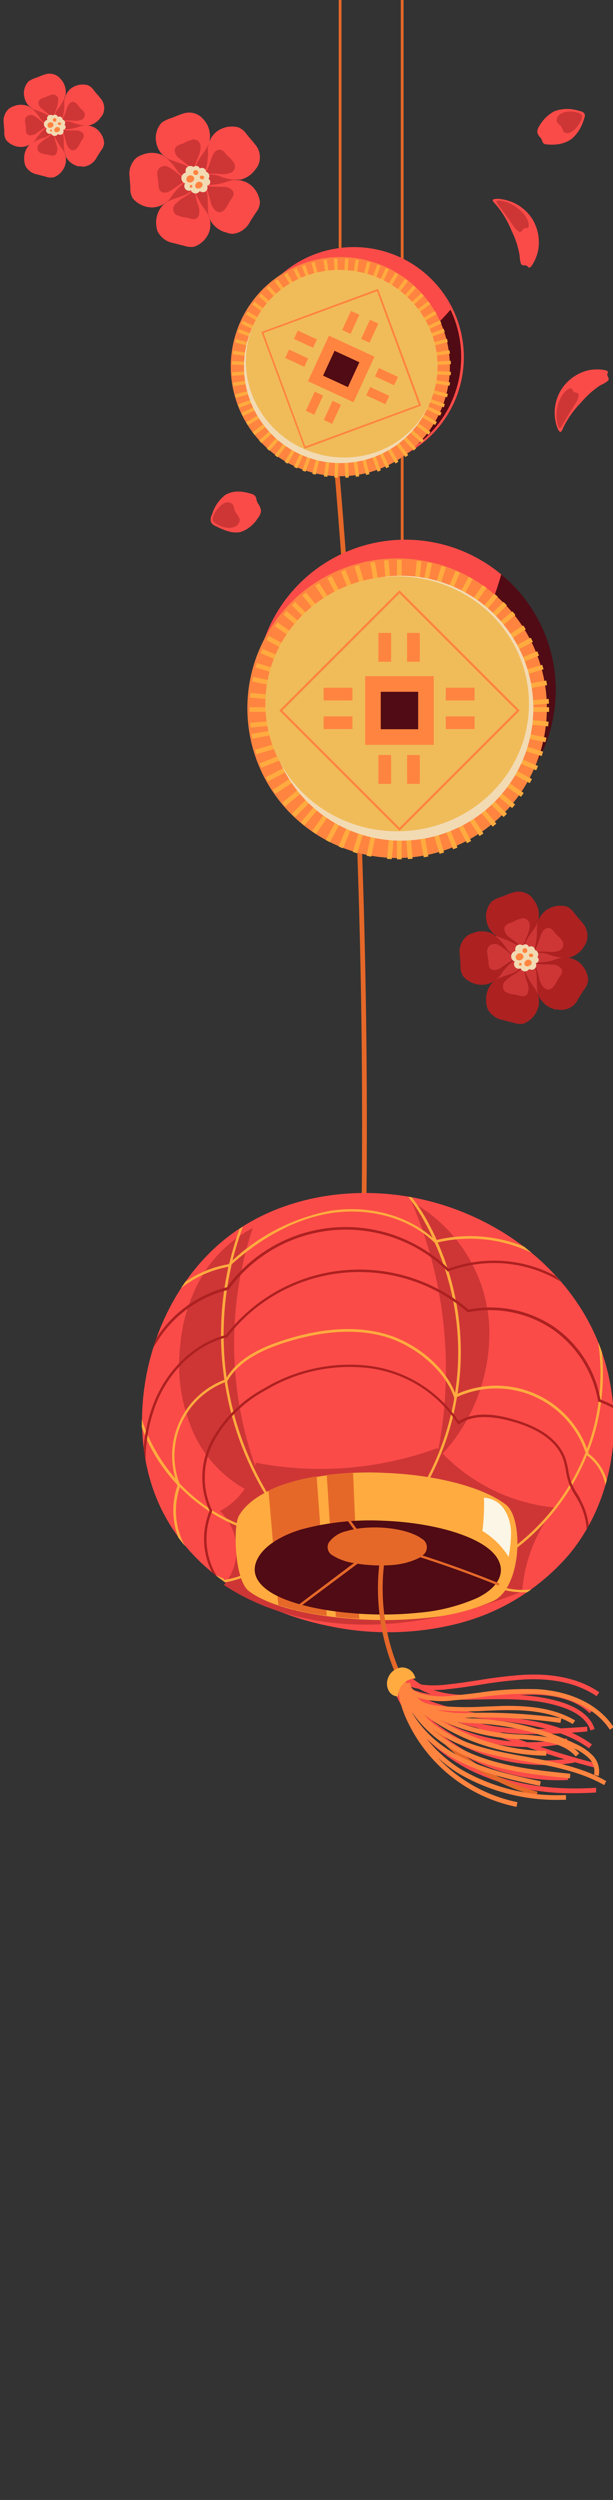 <svg id="OBJECTS" xmlns="http://www.w3.org/2000/svg" xmlns:xlink="http://www.w3.org/1999/xlink" viewBox="0 0 99.43 405.39"><rect x="0" y="0" width="99.43" height="405.39" fill="#333333" stroke="none"/><defs><style>.cls-1{fill:none;}.cls-2{fill:#fa4b48;}.cls-3{fill:#ce3636;}.cls-4{fill:#f2dab3;}.cls-5{fill:#ff8440;}.cls-6{fill:#ad2121;}.cls-7{fill:#e56829;}.cls-8{fill:#ffab3f;}.cls-9{fill:#500b14;}.cls-10{fill:#fbf6e5;}.cls-11{clip-path:url(#clip-path);}.cls-12{fill:#f0bc59;}.cls-13{clip-path:url(#clip-path-2);}</style><clipPath id="clip-path"><circle class="cls-1" cx="64.77" cy="115.06" r="24.29"/></clipPath><clipPath id="clip-path-2"><circle class="cls-1" cx="55.37" cy="59.71" r="17.77" transform="translate(-13.86 102.57) rotate(-78.92)"/></clipPath></defs><path class="cls-2" d="M41.83,84a5.31,5.31,0,0,1-2.72,2.24c-1.38.37-2.82-.28-4.11-.92a1.51,1.51,0,0,1-.77-.63,1.53,1.53,0,0,1,.14-1.21,6.33,6.33,0,0,1,2.17-3.22,4.14,4.14,0,0,1,2.56-.53,8.32,8.32,0,0,1,1.83.4.93.93,0,0,1,.65.78,2.08,2.08,0,0,0,.25.71,2.74,2.74,0,0,1,.51,1.18A2.08,2.08,0,0,1,41.83,84Z"/><path class="cls-3" d="M38.08,82.79c.21.54.76,1,.8,1.54a1.19,1.19,0,0,1-.64,1A2.27,2.27,0,0,1,37,85.6a4.09,4.09,0,0,1-2.12-.8,1,1,0,0,1-.37-.45.94.94,0,0,1,.07-.59,4.56,4.56,0,0,1,1.11-1.69,2.15,2.15,0,0,1,1-.59,1.07,1.07,0,0,1,1.06.33A4,4,0,0,1,38.08,82.79Z"/><path class="cls-2" d="M97.41,62.45a14.45,14.45,0,0,0-3.13,2.79,15.61,15.61,0,0,0-2.87,4c-.16.36-.3.77-.5.8s-.5-.54-.65-1.1a7.12,7.12,0,0,1,1-6.1,7.3,7.3,0,0,1,3.94-2.74A7,7,0,0,1,98,60c.51.07.73.3.56.52a.48.48,0,0,0,0,.46c.1.25.27.5.06.76A4.48,4.48,0,0,1,97.41,62.45Z"/><path class="cls-3" d="M93,63.48c.24.25.83.13.88.56a2.79,2.79,0,0,1-.51,1.34c-.29.5-.62,1-.91,1.46-.52.84-1,1.68-1.36,2.3-.11.16-.22.32-.34.27s-.21-.28-.29-.54a6.06,6.06,0,0,1,0-3.14,5.29,5.29,0,0,1,.89-1.87c.42-.55,1-.92,1.24-.88S92.87,63.33,93,63.48Z"/><path class="cls-2" d="M84.29,41.45a14.38,14.38,0,0,0-1.3-4,15.49,15.49,0,0,0-2.53-4.24c-.26-.28-.58-.58-.53-.77s.7-.25,1.28-.16a7.14,7.14,0,0,1,5.2,3.34,7.29,7.29,0,0,1,.92,4.71,6.82,6.82,0,0,1-1,2.63c-.27.44-.57.55-.71.3a.45.45,0,0,0-.39-.22c-.27,0-.57,0-.73-.25A5.13,5.13,0,0,1,84.29,41.45Z"/><path class="cls-3" d="M85.11,37c-.33.12-.46.72-.87.59a3,3,0,0,1-1-1c-.34-.46-.66-1-1-1.42-.56-.81-1.16-1.54-1.57-2.16-.1-.16-.2-.33-.11-.42s.35-.08.62-.05a6,6,0,0,1,2.87,1.27,5.11,5.11,0,0,1,1.36,1.56,2,2,0,0,1,.31,1.48C85.59,37.07,85.31,36.94,85.11,37Z"/><path class="cls-2" d="M87.49,20.42A6.07,6.07,0,0,1,90,18a6.21,6.21,0,0,1,4,0,1.21,1.21,0,0,1,.77.38c.19.28.06.68-.07,1a6.63,6.63,0,0,1-1.92,3.1,4.88,4.88,0,0,1-2.41.93,8,8,0,0,1-1.76,0,.68.68,0,0,1-.66-.53,1.31,1.31,0,0,0-.27-.54,1.91,1.91,0,0,1-.54-.9A1.9,1.9,0,0,1,87.49,20.42Z"/><path class="cls-3" d="M91.12,20.67c-.24-.41-.78-.65-.84-1.13a1.15,1.15,0,0,1,.56-1A2.67,2.67,0,0,1,92,18.11a3.88,3.88,0,0,1,2,.27.7.7,0,0,1,.38.31.8.8,0,0,1,0,.5,4.83,4.83,0,0,1-1,1.63,2.57,2.57,0,0,1-.92.68,1,1,0,0,1-1-.08C91.29,21.23,91.26,20.92,91.12,20.67Z"/><path class="cls-3" d="M38.18,29.19a6.21,6.21,0,1,1-4.6-6A6.27,6.27,0,0,1,38.18,29.19Z"/><path class="cls-2" d="M36.92,37.75a4.08,4.08,0,0,1-2.79-2c-.56-1.14-.34-2.45-.45-3.67a4.45,4.45,0,0,0-.41-1.61c-.06-.12-.34-.51-.06-.5.12,0,.24,0,.36,0A8.64,8.64,0,0,0,37,29.41a3.9,3.9,0,0,1,3.47.44,4.18,4.18,0,0,1,1.69,2.94,2.79,2.79,0,0,1-.58,1.59c-.35.49-.66,1-1,1.53a3.59,3.59,0,0,1-2.7,2,3.73,3.73,0,0,1-1-.12Z"/><path class="cls-3" d="M37.28,32.64c-.47.82-1.16,2.44-2.36,1.49a2.83,2.83,0,0,1-.78-1.5c-.18-.63-.33-1.27-.55-1.89,0-.09-.28-.54-.08-.57a3.33,3.33,0,0,1,.7.07c.65.06,1.29,0,1.94.07a1.82,1.82,0,0,1,1.64.69c.34.64-.21,1.14-.51,1.64C37.19,32.79,37.34,32.55,37.28,32.64Z"/><path class="cls-2" d="M25.35,36.54a4.14,4.14,0,0,1,1.06-3.27c.91-.88,2.2-1.08,3.32-1.55a4.32,4.32,0,0,0,1.33-.81c.07-.06.43-.5.52-.38s.12.59.18.82a12.87,12.87,0,0,0,1.73,3,3.68,3.68,0,0,1,.37,3.43A4,4,0,0,1,31.52,40a3.11,3.11,0,0,1-1.6-.13l-1.81-.46a3.54,3.54,0,0,1-2.52-1.83,3.32,3.32,0,0,1-.24-1.08C25.34,36.33,25.37,36.85,25.35,36.54Z"/><path class="cls-3" d="M30.33,35.3a4.93,4.93,0,0,1-1.82-.5,1.18,1.18,0,0,1-.07-1.72,7.36,7.36,0,0,1,1.67-1.25c.26-.17.51-.34.76-.53.09-.07.55-.53.63-.35a11.17,11.17,0,0,1,.35,1.41c.08.29.17.57.26.85a2.43,2.43,0,0,1,.08,1.87c-.44.75-1.21.39-1.86.22Z"/><path class="cls-2" d="M22.93,25.16a4.17,4.17,0,0,1,3.44,0,9.08,9.08,0,0,1,2.42,2.59,4.59,4.59,0,0,0,1.26,1.1c.1,0,.53.2.54.33s-.54.37-.63.42A9.36,9.36,0,0,0,27.72,32a3.83,3.83,0,0,1-3,1.64,4.17,4.17,0,0,1-3.15-1.43,2.77,2.77,0,0,1-.43-1.58c0-.65-.09-1.3-.12-1.95a3.43,3.43,0,0,1,1.16-3.13,3.37,3.37,0,0,1,.75-.4Z"/><path class="cls-3" d="M25.65,29.51c0-.66-.34-1.36,0-2a1.24,1.24,0,0,1,1.79-.36c.92.48,1.64,1.3,2.53,1.85.14.09.36.21.13.34s-.61.35-.9.54-.67.46-1,.69c-.53.37-1.17.83-1.84.61s-.65-1-.68-1.67C25.64,29.34,25.65,29.62,25.65,29.51Z"/><path class="cls-2" d="M33,19.34a4.11,4.11,0,0,1,1,3.44C33.76,24,32.81,24.91,32.2,26a4.79,4.79,0,0,0-.54,1.42c0,.07,0,.57-.2.46s-.39-.38-.6-.55c-1-.79-2.26-1-3.38-1.49a3.61,3.61,0,0,1-2.11-2.6,3.67,3.67,0,0,1,.86-3.36,5.52,5.52,0,0,1,1.59-.75c.59-.22,1.16-.48,1.76-.67a3,3,0,0,1,3.13.59l.29.31C33.27,19.67,32.6,18.88,33,19.34Z"/><path class="cls-3" d="M29.7,23.27a6.2,6.2,0,0,1,1.63-.66,1.14,1.14,0,0,1,1.2,1.08c.1,1-.61,2.13-.91,3.12,0,.12-.1.66-.25.69s-.47-.39-.59-.49c-.52-.45-1.09-.83-1.62-1.26a1.65,1.65,0,0,1-.81-1.54c.14-.62.83-.77,1.35-.94Z"/><path class="cls-2" d="M41.65,27.13a4.15,4.15,0,0,1-2.65,2,8,8,0,0,1-3.57-.64,4.44,4.44,0,0,0-1.58-.17c-.21,0-.42.07-.63.08s0-.36,0-.49a9.29,9.29,0,0,0,.5-3.56,3.8,3.8,0,0,1,1.49-3.06,4.13,4.13,0,0,1,3.45-.64A3,3,0,0,1,40,21.76c.41.54.89,1,1.29,1.56a3.21,3.21,0,0,1,.66,3.32,3.29,3.29,0,0,1-.26.49C41.19,27.85,41.81,26.86,41.65,27.13Z"/><path class="cls-3" d="M36.9,25.2c.35.47.89.79,1.12,1.35A1.1,1.1,0,0,1,37.48,28a3.56,3.56,0,0,1-1.86.2,16.14,16.14,0,0,0-1.84,0c-.1,0-.42.07-.39-.11a4.22,4.22,0,0,1,.35-.82c.23-.58.4-1.17.62-1.76s.52-1.13,1.13-1.23,1,.52,1.41,1C37,25.34,36.76,25,36.9,25.2Z"/><path class="cls-4" d="M33.82,29a.75.75,0,0,0,0-.86.76.76,0,0,0-.42-.3.53.53,0,0,0-.16-.41.67.67,0,0,0-.67-.18.51.51,0,0,0-.17.07.65.65,0,0,0-.31-.36.63.63,0,0,0-.7.12.83.83,0,0,0-1,0,.8.8,0,0,0-.24.91.91.91,0,0,0-.13,1.75.77.77,0,0,0,.95,1.13.8.8,0,0,0,1.43.11A.78.78,0,0,0,33.4,31a.76.76,0,0,0,.18-.9.58.58,0,0,0,.5-.44A.59.59,0,0,0,33.82,29Z"/><path class="cls-5" d="M31.38,28.15a.43.43,0,0,0,.35.23.4.4,0,0,0,.06-.8.41.41,0,0,0-.37.16A.43.43,0,0,0,31.38,28.15Z"/><path class="cls-5" d="M30.39,28.65a.66.66,0,0,0-.16.44.49.49,0,0,0,.2.4.69.69,0,0,0,.73,0,.73.73,0,0,0,.32-.35.56.56,0,0,0-.34-.67A.69.69,0,0,0,30.39,28.65Z"/><path class="cls-5" d="M32.87,28.5a.42.42,0,0,0-.41.08.3.3,0,0,0,.09.42A.4.4,0,0,0,33,29a.26.26,0,0,0,.11-.32A.32.32,0,0,0,32.87,28.5Z"/><path class="cls-5" d="M31.73,29.86a.53.53,0,0,0,0,.53.47.47,0,0,0,.37.19.88.88,0,0,0,.41-.12.61.61,0,0,0,.32-.33.48.48,0,0,0-.14-.52.56.56,0,0,0-.54-.11A.7.7,0,0,0,31.73,29.86Z"/><path class="cls-5" d="M30.94,30a.22.22,0,0,0-.16.23.21.21,0,0,0,.19.2.23.23,0,0,0,.25-.24A.23.23,0,0,0,30.94,30Z"/><path class="cls-3" d="M13.82,20.38a4.83,4.83,0,0,1-6,4.62,4.78,4.78,0,0,1,2.49-9.24A4.82,4.82,0,0,1,13.82,20.38Z"/><path class="cls-2" d="M12.85,27a3.13,3.13,0,0,1-2.15-1.55,7.87,7.87,0,0,1-.35-2.82A3.29,3.29,0,0,0,10,21.36c0-.09-.27-.39,0-.39a1.26,1.26,0,0,1,.27,0,6.71,6.71,0,0,0,2.65-.46,3,3,0,0,1,2.67.34,3.24,3.24,0,0,1,1.3,2.26,2.09,2.09,0,0,1-.44,1.22c-.27.39-.51.79-.76,1.19a2.8,2.8,0,0,1-2.08,1.51,3.3,3.3,0,0,1-.76-.1C12.54,26.9,13.08,27,12.85,27Z"/><path class="cls-3" d="M13.13,23c-.37.63-.9,1.87-1.82,1.15a2.13,2.13,0,0,1-.6-1.16c-.14-.49-.25-1-.43-1.45,0-.08-.21-.42-.06-.44a2.47,2.47,0,0,1,.54.05c.5,0,1,0,1.5,0a1.4,1.4,0,0,1,1.26.54c.26.49-.16.87-.39,1.26C13.06,23.15,13.17,23,13.13,23Z"/><path class="cls-2" d="M3.94,26a3.17,3.17,0,0,1,.82-2.52,7.36,7.36,0,0,1,2.55-1.19,3.72,3.72,0,0,0,1-.62c.05-.05.33-.39.4-.3a2.62,2.62,0,0,1,.14.63,9.63,9.63,0,0,0,1.33,2.3A2.82,2.82,0,0,1,10.49,27a3.06,3.06,0,0,1-1.8,1.76,2.45,2.45,0,0,1-1.23-.1c-.46-.13-.93-.24-1.39-.36a2.72,2.72,0,0,1-1.95-1.41A2.57,2.57,0,0,1,3.94,26C3.93,25.88,4,26.28,3.94,26Z"/><path class="cls-3" d="M7.77,25.09a3.9,3.9,0,0,1-1.39-.39.9.9,0,0,1-.06-1.32,5.89,5.89,0,0,1,1.29-1l.58-.4c.07-.06.42-.41.49-.27a9.13,9.13,0,0,1,.26,1.09l.21.65a1.78,1.78,0,0,1,0,1.43c-.33.58-.92.3-1.43.18Z"/><path class="cls-2" d="M2.08,17.28a3.18,3.18,0,0,1,2.65,0,6.93,6.93,0,0,1,1.86,2,3.44,3.44,0,0,0,1,.85c.08,0,.4.15.41.25s-.41.29-.48.33a7.06,7.06,0,0,0-1.72,1.85,3,3,0,0,1-2.32,1.27A3.2,3.2,0,0,1,1,22.71,2.14,2.14,0,0,1,.7,21.5c0-.5-.07-1-.09-1.5a2.6,2.6,0,0,1,.89-2.41,2.49,2.49,0,0,1,.58-.31Z"/><path class="cls-3" d="M4.17,20.63c0-.51-.26-1.05,0-1.54a1,1,0,0,1,1.38-.28c.71.37,1.26,1,1.94,1.42.11.07.28.16.11.27s-.47.26-.7.41-.51.36-.77.54a1.72,1.72,0,0,1-1.42.47c-.59-.19-.49-.8-.52-1.29C4.16,20.49,4.17,20.71,4.17,20.63Z"/><path class="cls-2" d="M9.83,12.8a3.14,3.14,0,0,1,.8,2.64,9.34,9.34,0,0,1-1.41,2.47A3.29,3.29,0,0,0,8.8,19c0,.05,0,.44-.15.35a4.69,4.69,0,0,1-.47-.42,12.1,12.1,0,0,0-2.6-1.15,2.75,2.75,0,0,1-1.62-2,2.8,2.8,0,0,1,.66-2.58,4.28,4.28,0,0,1,1.22-.58c.46-.17.9-.37,1.36-.52a2.33,2.33,0,0,1,2.41.46l.22.24C10,13.05,9.52,12.44,9.83,12.8Z"/><path class="cls-3" d="M7.29,15.82a4.74,4.74,0,0,1,1.26-.5.87.87,0,0,1,.92.82,6.74,6.74,0,0,1-.7,2.41c0,.09-.08.51-.19.53s-.37-.3-.46-.38c-.4-.34-.84-.64-1.25-1a1.26,1.26,0,0,1-.62-1.18c.11-.48.64-.6,1-.73Z"/><path class="cls-2" d="M16.49,18.79a3.22,3.22,0,0,1-2,1.55,6.25,6.25,0,0,1-2.75-.5,3.55,3.55,0,0,0-1.21-.13c-.17,0-.33.05-.49.06s0-.27,0-.37a7.26,7.26,0,0,0,.39-2.74,2.94,2.94,0,0,1,1.14-2.36,3.2,3.2,0,0,1,2.66-.49,2.31,2.31,0,0,1,1,.85c.32.41.68.78,1,1.2a2.45,2.45,0,0,1,.51,2.56,2.64,2.64,0,0,1-.2.37C16.14,19.35,16.62,18.59,16.49,18.79Z"/><path class="cls-3" d="M12.83,17.31c.27.36.69.61.87,1a.85.85,0,0,1-.42,1.09,2.71,2.71,0,0,1-1.44.15c-.47,0-.94,0-1.41,0-.08,0-.32.06-.3-.08a3.52,3.52,0,0,1,.27-.63c.18-.45.31-.91.48-1.36s.4-.87.87-.95.79.41,1.08.76Z"/><path class="cls-4" d="M10.46,20.27a.57.57,0,0,0,0-.66.55.55,0,0,0-.33-.23.41.41,0,0,0-.12-.32.53.53,0,0,0-.52-.14l-.13,0a.47.47,0,0,0-.24-.28.49.49,0,0,0-.54.1.62.62,0,0,0-.72,0,.61.61,0,0,0-.19.7.71.71,0,0,0-.11,1.35.6.6,0,0,0,.74.87.62.62,0,0,0,.52.38.62.62,0,0,0,.58-.3.59.59,0,0,0,.71,0,.61.61,0,0,0,.14-.7.43.43,0,0,0,.18-.8Z"/><path class="cls-5" d="M8.59,19.58a.29.29,0,0,0,.26.17.31.31,0,0,0,.32-.28.32.32,0,0,0-.27-.33.31.31,0,0,0-.28.13A.29.29,0,0,0,8.59,19.58Z"/><path class="cls-5" d="M7.82,20a.45.45,0,0,0-.12.33.4.4,0,0,0,.15.31.54.54,0,0,0,.57,0,.53.53,0,0,0,.24-.27.44.44,0,0,0-.26-.52A.53.53,0,0,0,7.82,20Z"/><path class="cls-5" d="M9.73,19.85a.33.33,0,0,0-.31.06.23.23,0,0,0,.06.32.3.3,0,0,0,.34,0A.21.21,0,0,0,9.91,20,.24.24,0,0,0,9.73,19.85Z"/><path class="cls-5" d="M8.86,20.9a.4.4,0,0,0,0,.41.34.34,0,0,0,.28.14.59.59,0,0,0,.32-.09.49.49,0,0,0,.25-.26.38.38,0,0,0-.11-.4.43.43,0,0,0-.42-.08A.52.52,0,0,0,8.86,20.9Z"/><path class="cls-5" d="M8.24,21a.19.19,0,0,0-.12.18.18.18,0,0,0,.15.16.18.18,0,0,0,.19-.18A.19.19,0,0,0,8.24,21Z"/><path class="cls-3" d="M91.44,155.33a6.08,6.08,0,1,1-4.5-5.88A6.14,6.14,0,0,1,91.44,155.33Z"/><path class="cls-6" d="M90.21,163.72a4,4,0,0,1-2.73-2c-.55-1.12-.34-2.4-.45-3.6a4.09,4.09,0,0,0-.4-1.57c-.06-.12-.33-.5,0-.49a2.21,2.21,0,0,1,.35,0,8.68,8.68,0,0,0,3.37-.58,3.86,3.86,0,0,1,3.4.43,4.1,4.1,0,0,1,1.65,2.88,2.71,2.71,0,0,1-.56,1.55c-.35.49-.65,1-1,1.51a3,3,0,0,1-3.61,1.8Z"/><path class="cls-3" d="M90.56,158.71c-.46.8-1.14,2.39-2.31,1.47a2.86,2.86,0,0,1-.77-1.48c-.17-.62-.31-1.24-.54-1.84,0-.1-.27-.53-.07-.56a3.91,3.91,0,0,1,.68.06c.64.06,1.27,0,1.91.07a1.76,1.76,0,0,1,1.6.68c.34.62-.2,1.11-.5,1.6C90.47,158.86,90.62,158.62,90.56,158.71Z"/><path class="cls-6" d="M78.88,162.53a4,4,0,0,1,1-3.2c.89-.87,2.16-1.06,3.26-1.52a4.58,4.58,0,0,0,1.3-.79c.06-.06.42-.5.51-.38s.11.58.18.81a12.4,12.4,0,0,0,1.69,2.92,3.62,3.62,0,0,1,.36,3.36A4,4,0,0,1,84.92,166a3.22,3.22,0,0,1-1.57-.13l-1.77-.46a3.45,3.45,0,0,1-2.47-1.78,3,3,0,0,1-.23-1.07C78.86,162.33,78.9,162.84,78.88,162.53Z"/><path class="cls-3" d="M83.75,161.32a4.77,4.77,0,0,1-1.78-.49,1.15,1.15,0,0,1-.07-1.68,6.84,6.84,0,0,1,1.64-1.23c.25-.17.5-.34.74-.52s.54-.52.62-.34a10.69,10.69,0,0,1,.34,1.38c.08.28.17.56.26.84a2.31,2.31,0,0,1,.07,1.82c-.42.74-1.18.38-1.82.22Z"/><path class="cls-6" d="M76.5,151.39a4,4,0,0,1,3.37,0,8.68,8.68,0,0,1,2.37,2.53A4.58,4.58,0,0,0,83.48,155c.1.05.51.19.52.32s-.52.37-.61.41a9.29,9.29,0,0,0-2.19,2.36,3.78,3.78,0,0,1-3,1.61,4.06,4.06,0,0,1-3.08-1.4,2.72,2.72,0,0,1-.42-1.55c0-.63-.09-1.27-.12-1.91a3.36,3.36,0,0,1,1.14-3.06,3,3,0,0,1,.73-.39Z"/><path class="cls-3" d="M79.17,155.65c0-.65-.34-1.34,0-2a1.24,1.24,0,0,1,1.77-.36c.9.48,1.6,1.27,2.47,1.82.14.08.35.2.13.33s-.6.34-.88.53-.66.45-1,.68c-.51.35-1.14.81-1.8.6s-.63-1-.66-1.64C79.16,155.48,79.17,155.75,79.17,155.65Z"/><path class="cls-6" d="M86.36,145.68a4,4,0,0,1,1,3.37c-.27,1.2-1.2,2.09-1.79,3.14a4.35,4.35,0,0,0-.53,1.39c0,.06,0,.56-.2.45a7.55,7.55,0,0,1-.59-.54A14.87,14.87,0,0,0,81,152a3.5,3.5,0,0,1-2.06-2.54,3.6,3.6,0,0,1,.84-3.3,5.13,5.13,0,0,1,1.55-.73c.58-.21,1.14-.48,1.73-.66a3,3,0,0,1,3.06.58l.28.3C86.63,146,86,145.24,86.36,145.68Z"/><path class="cls-3" d="M83.14,149.54a5.85,5.85,0,0,1,1.6-.65,1.11,1.11,0,0,1,1.17,1.05c.1,1-.6,2.09-.89,3.06,0,.11-.1.65-.25.68s-.46-.38-.57-.48c-.51-.44-1.07-.81-1.59-1.24a1.59,1.59,0,0,1-.8-1.5c.14-.61.82-.76,1.33-.92Z"/><path class="cls-6" d="M94.84,153.31a4.1,4.1,0,0,1-2.6,2,8,8,0,0,1-3.49-.63,4.28,4.28,0,0,0-1.55-.17c-.2,0-.41.07-.61.08s0-.35,0-.48a9.1,9.1,0,0,0,.49-3.48,3.77,3.77,0,0,1,1.46-3,4,4,0,0,1,3.38-.63,2.93,2.93,0,0,1,1.25,1.09c.4.52.87,1,1.26,1.52a3.14,3.14,0,0,1,.65,3.26,4.31,4.31,0,0,1-.26.47Z"/><path class="cls-3" d="M90.18,151.43c.35.46.88.77,1.11,1.32a1.1,1.1,0,0,1-.53,1.39,3.54,3.54,0,0,1-1.83.19c-.6,0-1.2-.06-1.8,0-.1,0-.41.08-.38-.1a4.69,4.69,0,0,1,.34-.8c.23-.57.4-1.16.61-1.73s.51-1.11,1.11-1.21,1,.52,1.37,1Z"/><path class="cls-4" d="M87.17,155.19a.72.72,0,0,0,0-.84.7.7,0,0,0-.41-.3.57.57,0,0,0-.16-.4.67.67,0,0,0-.66-.18l-.16.07a.65.65,0,0,0-.3-.35.61.61,0,0,0-.69.12.81.81,0,0,0-.93,0,.8.8,0,0,0-.24.89.93.93,0,0,0-.71.82.91.91,0,0,0,.58.9.78.78,0,0,0,.06.9.77.77,0,0,0,.88.21.79.79,0,0,0,.66.49.82.82,0,0,0,.74-.38.77.77,0,0,0,.9-.06.78.78,0,0,0,.18-.89.55.55,0,0,0,.23-1Z"/><path class="cls-5" d="M84.78,154.31a.43.43,0,0,0,.34.23.41.41,0,0,0,.41-.36.4.4,0,0,0-.34-.42.38.38,0,0,0-.37.16A.42.42,0,0,0,84.78,154.31Z"/><path class="cls-5" d="M83.81,154.81a.67.67,0,0,0-.16.42.56.56,0,0,0,.2.4.69.69,0,0,0,.72,0,.78.78,0,0,0,.31-.34.55.55,0,0,0-.34-.66A.67.67,0,0,0,83.81,154.81Z"/><path class="cls-5" d="M86.24,154.66a.4.4,0,0,0-.4.08.28.28,0,0,0,.08.4.39.39,0,0,0,.44,0,.27.27,0,0,0,.11-.31A.29.29,0,0,0,86.24,154.66Z"/><path class="cls-5" d="M85.13,156a.51.51,0,0,0,0,.52.43.43,0,0,0,.37.18.73.73,0,0,0,.4-.11.68.68,0,0,0,.32-.33.49.49,0,0,0-.15-.51.59.59,0,0,0-.53-.11A.7.7,0,0,0,85.13,156Z"/><path class="cls-5" d="M84.35,156.15a.22.22,0,0,0,0,.43.22.22,0,1,0,0-.43Z"/><path class="cls-2" d="M95.77,280.6c-.63-2.06-2.85-3.19-4.61-3.77-4.3-1.44-9-1.34-13.52-1.24-2,0-4,.08-6.06,0a14,14,0,0,1-4.74-.85,6,6,0,0,1-3.47-3.44l.73-.25a5.19,5.19,0,0,0,3,3,13,13,0,0,0,4.47.79c2,.08,4,0,6,0,4.59-.1,9.34-.2,13.78,1.28,1.92.64,4.37,1.9,5.1,4.27Z"/><path class="cls-2" d="M96.77,275.05c-2.93-2-6.87-2.95-11.71-2.71a71.46,71.46,0,0,0-7.2.86c-1.69.26-3.44.53-5.17.71a16.81,16.81,0,0,1-4.69-.05,7.35,7.35,0,0,1-4.22-2.21l.58-.51a6.63,6.63,0,0,0,3.78,2,16,16,0,0,0,4.47,0c1.71-.17,3.45-.44,5.13-.7a72.7,72.7,0,0,1,7.28-.86c5-.25,9.12.71,12.19,2.84Z"/><path class="cls-2" d="M88.43,286.21a29.69,29.69,0,0,1-25.25-13.87l.65-.41A29,29,0,0,0,93,285.08l.13.75A28.71,28.71,0,0,1,88.43,286.21Z"/><path class="cls-2" d="M90.64,288.68a31.16,31.16,0,0,1-27.56-16.5l.68-.36a30.39,30.39,0,0,0,28.37,16.05l0,.77C91.66,288.67,91.15,288.68,90.64,288.68Z"/><path class="cls-2" d="M93.29,290.78a37.46,37.46,0,0,1-16.85-3.64c-6.61-3.29-11.59-9-13.32-15.38l.74-.2c1.68,6.13,6.51,11.7,12.93,14.9,5.6,2.78,12.3,3.94,19.9,3.44l0,.77C95.57,290.74,94.42,290.78,93.29,290.78Z"/><path class="cls-2" d="M85.83,283.3a30.64,30.64,0,0,1-17.71-5.61c-1.28-.91-3-2.35-3.21-4.35l.76-.09c.18,1.7,1.74,3,2.89,3.82a29.9,29.9,0,0,0,23.38,4.81l.16.75A29.36,29.36,0,0,1,85.83,283.3Z"/><path class="cls-2" d="M86.93,281.19a37.1,37.1,0,0,1-12-1.69A26.32,26.32,0,0,1,64.71,273l.55-.54a25.41,25.41,0,0,0,10,6.27c6.46,2.2,13.68,1.71,20,1.27l0,.77C92.64,281,89.8,281.19,86.93,281.19Z"/><path class="cls-2" d="M95.53,283.5c-3.62-2.66-8.28-3.61-12.37-4.18-.82-.12-1.64-.22-2.47-.33A46.17,46.17,0,0,1,70,276.75c-2.52-1-4.18-2.22-5.09-3.82l.67-.38c.81,1.44,2.35,2.58,4.7,3.48a45.64,45.64,0,0,0,10.55,2.2c.83.11,1.65.21,2.47.33,4.19.58,9,1.56,12.72,4.32Z"/><path class="cls-2" d="M96.72,286.7a135.39,135.39,0,0,1-27.48-10.3c-1.4-.71-2.95-1.59-3.55-3.12l.72-.28c.5,1.28,1.84,2,3.17,2.71A134.35,134.35,0,0,0,96.91,286Z"/><path class="cls-2" d="M95.65,277.81c-2.66-2.54-6.59-3-9.43-3-1.68,0-3.4.22-5.06.4s-3.55.39-5.34.41c-3,0-7.12-.53-9.92-3.33l.55-.54c2.61,2.6,6.55,3.11,9.36,3.1,1.76,0,3.54-.21,5.26-.4s3.42-.38,5.14-.41c3-.05,7.13.47,10,3.19Z"/><path class="cls-7" d="M53.76,70.69a1256.08,1256.08,0,0,1,4.61,141.83h.77a1258.75,1258.75,0,0,0-4.6-141.84Z"/><path class="cls-2" d="M37.49,200.17c-7,5.18-11.65,13.22-13.52,21.74-1.75,8-1.14,16.61,2.71,23.79,5.21,9.73,15.74,15.75,26.55,17.95a46.21,46.21,0,0,0,21.15-.4,35.26,35.26,0,0,0,17.85-11.09c8.6-10.27,9.59-25.9,3.3-37.72S76.4,194.86,63.06,193.63C54.1,192.81,44.73,194.83,37.49,200.17Z"/><path class="cls-3" d="M71.81,235.72a29,29,0,0,0,7.53-21,24.58,24.58,0,0,0-12.58-19.84A69.21,69.21,0,0,1,71.11,235l-.16-.18a55.2,55.2,0,0,1-29.47,2.37c0,.17-.07.34-.11.5A59.55,59.55,0,0,1,41,199.13a21.29,21.29,0,0,0-7.61,6.81A26.44,26.44,0,0,0,29.25,218a27.09,27.09,0,0,0,2.57,15.27,19.84,19.84,0,0,0,7.87,8.16,11.19,11.19,0,0,1-4,3.59,8.86,8.86,0,0,1,.63,12c7,4.63,15.55,6.58,23.93,6.42s16.63-2.31,24.44-5.35a24.82,24.82,0,0,1,5.38-13.62A29.38,29.38,0,0,1,71.81,235.72Z"/><path class="cls-8" d="M80.72,257.1l-.13.37a12.28,12.28,0,0,0,4.19.73l.74,0c.22-.15.44-.3.65-.46A11.91,11.91,0,0,1,80.72,257.1Z"/><path class="cls-8" d="M29.18,241.15A27.83,27.83,0,0,0,42,248.64l.1-.38a27.45,27.45,0,0,1-13-7.75,12.76,12.76,0,0,1,7.36-16.36,50.64,50.64,0,0,0,9.43,22.47l.32-.25A50.23,50.23,0,0,1,36.85,224h0c1.54-2.71,4.44-4.69,9.11-6.21,6-1.94,11.32-2.34,15.89-1.2,5.25,1.31,10.31,5.58,11.77,9.93l.07.2a43.89,43.89,0,0,1-6.14,15.95l.34.21a44.16,44.16,0,0,0,6.23-16.34,15.3,15.3,0,0,1,20.86,9A35.92,35.92,0,0,1,81.5,252.2l.22.33A36.29,36.29,0,0,0,95.2,236a7.77,7.77,0,0,1,3,4.82c.07-.26.15-.52.22-.79a8.17,8.17,0,0,0-2.93-4.31,1.83,1.83,0,0,0-.08-.25,34.87,34.87,0,0,0,1.36-4.24,36,36,0,0,0,.86-12c-.19-.53-.38-1.05-.59-1.57a35.56,35.56,0,0,1-.66,13.48,32.73,32.73,0,0,1-1.17,3.76,15.71,15.71,0,0,0-21-8.89,42.8,42.8,0,0,0,.51-5.31A44.15,44.15,0,0,0,71,201.47a22.91,22.91,0,0,1,15.24,1.69l-1.22-1a23.42,23.42,0,0,0-14.18-1.09q-.66-1.47-1.44-2.91a29.75,29.75,0,0,0-2.61-4l-.59-.09A27.18,27.18,0,0,1,69,198.37c.42.78.82,1.56,1.19,2.36-4.24-3.74-10.64-5.4-16.9-4.34a32.26,32.26,0,0,0-15.57,8,51.59,51.59,0,0,1,1.68-5.47l-.54.33a54.27,54.27,0,0,0-1.65,5.59l-.18.17a17.58,17.58,0,0,0-7,2.88l-.67,1a17.42,17.42,0,0,1,7.69-3.47A51.06,51.06,0,0,0,36,220.23c.09,1.18.23,2.35.4,3.52a13.15,13.15,0,0,0-7.95,16,26.46,26.46,0,0,1-2.87-3.94A27.05,27.05,0,0,1,23,230.17c0,.42,0,.85,0,1.27a27.34,27.34,0,0,0,2.18,4.61,27.88,27.88,0,0,0,3.53,4.68,1.34,1.34,0,0,1,.07.18,12.25,12.25,0,0,0,.15,8.42c.35.48.72.94,1.1,1.39a7.88,7.88,0,0,1-.4-.76A11.84,11.84,0,0,1,29.18,241.15Zm7.23-21A50.46,50.46,0,0,1,37.59,205c5-4.47,10.41-7.31,15.78-8.23,6.41-1.08,13,.72,17.09,4.71l.08.08h0A43.66,43.66,0,0,1,74.3,220.7a42.63,42.63,0,0,1-.49,5.18c-1.7-4.36-6.6-8.4-11.86-9.71-4.65-1.17-10.07-.76-16.11,1.21-4.54,1.47-7.44,3.38-9.08,6C36.61,222.31,36.49,221.26,36.41,220.2Z"/><path class="cls-8" d="M40.55,254.88a15.6,15.6,0,0,1-4.27,1.34l.08-.21a13,13,0,0,1-1.52-.67c.54.43,1.1.84,1.67,1.25a16.3,16.3,0,0,0,4.21-1.35Z"/><path class="cls-6" d="M93.68,242.3a11.74,11.74,0,0,1-1-1.85,11,11,0,0,1-.5-2,12.81,12.81,0,0,0-.42-1.81c-1.26-3.86-5.58-5.73-9-6.62-3.64-1-6.38-.8-8.35.46a20.59,20.59,0,0,0-14.55-9,27,27,0,0,0-17.09,3.7,21,21,0,0,0-8.42,8.32A12.88,12.88,0,0,0,34,245a12,12,0,0,0,.4,10l.81.65a11.62,11.62,0,0,1-.81-10.56l0-.09,0-.09a12.44,12.44,0,0,1,.33-11.25A20.66,20.66,0,0,1,43,225.49a26.53,26.53,0,0,1,16.84-3.64,20.17,20.17,0,0,1,14.38,9l.1.18.18-.12c1.88-1.3,4.56-1.46,8.19-.51,3.3.86,7.49,2.66,8.7,6.36a14.79,14.79,0,0,1,.4,1.75,11.93,11.93,0,0,0,.52,2.1,11.42,11.42,0,0,0,1,1.92c.19.31.39.63.57,1a10.62,10.62,0,0,1,1.27,4.44c.12-.2.23-.41.34-.62a10.93,10.93,0,0,0-1.26-4C94.08,242.94,93.88,242.61,93.68,242.3Z"/><path class="cls-6" d="M37,209.17l.08,0,0-.06a23.51,23.51,0,0,1,35.48-3l.09.09.12-.05a20.9,20.9,0,0,1,15.07.14,21.35,21.35,0,0,1,3.1,1.55c-.26-.31-.53-.61-.81-.92a21,21,0,0,0-2.15-1,21.33,21.33,0,0,0-15.23-.18,23.9,23.9,0,0,0-35.94,3A19.22,19.22,0,0,0,25.37,217c-.18.52-.35,1.05-.52,1.57.24-.4.48-.8.74-1.18A18.77,18.77,0,0,1,37,209.17Z"/><path class="cls-6" d="M36.82,216.84h.07l0-.06a27,27,0,0,1,38.9-4.05l.07.06.1,0a18.13,18.13,0,0,1,13.61,2.74A17.84,17.84,0,0,1,97,227.16v.12l.11,0a19,19,0,0,1,2.34,1.06l0-.47a18,18,0,0,0-2.06-.92,18.18,18.18,0,0,0-7.55-11.81A18.5,18.5,0,0,0,76,212.36a27.39,27.39,0,0,0-39.35,4.12c-5,1.28-9.51,5.47-11.69,11a25.05,25.05,0,0,0-1.66,7.37c.09.67.19,1.35.31,2a25.75,25.75,0,0,1,1.72-9.23C27.48,222.19,31.88,218.07,36.82,216.84Z"/><path class="cls-8" d="M82.06,244c-3.81-2.93-11.58-4.86-19.66-5.16a49.75,49.75,0,0,0-15.48,1.63c-4.25,1.28-7.06,3.28-8.2,5.4-.91,1.69-.69,10.34,1.64,12.13,3.15,2.41,9.53,3.9,16.08,4.45a67.65,67.65,0,0,0,12.81-.1,34.43,34.43,0,0,0,10.81-2.76C84.71,257.26,84.9,246.14,82.06,244Z"/><path class="cls-7" d="M53,239.18l1.47,23c.66.08,1.32.14,2,.2l1.8.13-1-23.71C55.77,238.89,54.36,239,53,239.18Z"/><path class="cls-7" d="M46.92,240.42a21,21,0,0,0-3.36,1.3l1.58,18.56A43.78,43.78,0,0,0,53,262l-1.64-22.59A32.13,32.13,0,0,0,46.92,240.42Z"/><path class="cls-9" d="M48.9,248c-3.67,1.11-6.09,2.84-7.07,4.66s-.59,3.55,1.42,5.09c2.71,2.08,8.21,3.37,13.85,3.84a58.14,58.14,0,0,0,11-.09,29.53,29.53,0,0,0,9.31-2.38c4.49-2.2,5-5.54,1.73-8.07s-10-4.19-16.94-4.45A43.09,43.09,0,0,0,48.9,248Z"/><path class="cls-10" d="M82.5,252.47a20.8,20.8,0,0,0,.39-3.94,7,7,0,0,0-1.09-3.75,4.21,4.21,0,0,0-3.3-1.92,36.1,36.1,0,0,1-.25,5.4A12.77,12.77,0,0,1,82.5,252.47Z"/><path class="cls-7" d="M81,256.77c-4.08-1.66-8.27-3.18-12.48-4.54a1.58,1.58,0,0,0-.14-2.73c-1.32-1-4-1.69-6.83-1.8a20.47,20.47,0,0,0-3.7.2l-1.65-2.22-.32.23L57.4,248a10.72,10.72,0,0,0-1.24.3,4.69,4.69,0,0,0-2.85,1.88,1.52,1.52,0,0,0,.57,2,8.74,8.74,0,0,0,3.53,1.28l-9.8,7.38.23.31L58,253.57c.5.08,1,.14,1.52.18a23.61,23.61,0,0,0,4.45,0,11.92,11.92,0,0,0,3.76-1,4.16,4.16,0,0,0,.42-.23c4.31,1.37,8.58,2.92,12.74,4.62Z"/><path class="cls-7" d="M87,291.25a34.92,34.92,0,0,1-25.15-39.83l.76.13a34.16,34.16,0,0,0,24.59,39Z"/><path class="cls-5" d="M83.78,293a25.11,25.11,0,0,1-18-14.55c-1.2-2.81-1.5-5.18-.92-7.23l.74.21c-.53,1.88-.24,4.07.89,6.72a24.32,24.32,0,0,0,17.44,14.09Z"/><path class="cls-5" d="M93.39,284.83c-2.07-2.33-5.51-2.58-8.84-2.81l-.47,0a33.55,33.55,0,0,1-11.14-2.43,18,18,0,0,1-8.63-7.4l.67-.38a17.26,17.26,0,0,0,8.26,7.08,33.17,33.17,0,0,0,10.89,2.37l.48,0c3.32.24,7.07.5,9.35,3.07Z"/><path class="cls-5" d="M98,289.47c-3.59-2.06-7.77-2.94-12.09-3.72l-.64-.12c-4-.72-8.12-1.46-11.82-3.26-4.46-2.18-7.54-5.66-8.44-9.56l.75-.18c.85,3.68,3.78,7,8,9.05,3.61,1.75,7.68,2.49,11.61,3.2L86,285c4.39.8,8.64,1.69,12.33,3.82Z"/><path class="cls-5" d="M98.92,280.49c-2.18-3.35-6.43-5.46-11.66-5.81a52.7,52.7,0,0,0-9.56.58c-1.37.17-2.78.35-4.18.47a13.27,13.27,0,0,1-5.35-.34,5.46,5.46,0,0,1-3.78-3.84l.75-.15a4.75,4.75,0,0,0,3.27,3.26,12.74,12.74,0,0,0,5,.3c1.39-.12,2.8-.29,4.16-.46a51.4,51.4,0,0,1,9.7-.58c5.47.36,9.94,2.6,12.25,6.15Z"/><path class="cls-5" d="M90.9,279.38A90.18,90.18,0,0,0,77,278.51h-.55a18.53,18.53,0,0,1-6.2-.58c-2.08-.7-4.28-2.52-4.49-5l.77-.07c.18,2.14,2.12,3.72,4,4.34a17.81,17.81,0,0,0,5.93.54H77a90.42,90.42,0,0,1,14.05.88Z"/><path class="cls-5" d="M92.9,279.57c-3.44-2.08-7.75-2.28-10.69-2.26-1.12,0-2.23.06-3.35.1a47.33,47.33,0,0,1-8-.14,9.21,9.21,0,0,1-3.49-1.06,4.29,4.29,0,0,1-2.16-3l.77-.09a3.47,3.47,0,0,0,1.79,2.47,8.43,8.43,0,0,0,3.19,1,46.79,46.79,0,0,0,7.85.13c1.1,0,2.25-.09,3.37-.1,3,0,7.49.19,11.1,2.37Z"/><path class="cls-5" d="M97.1,288l-.74-.2a3,3,0,0,0-.79-2.64A8.28,8.28,0,0,0,93,283.47a40.64,40.64,0,0,0-14.52-3.94l-1.76-.11a24.57,24.57,0,0,1-6.06-.87c-2.33-.74-5-2.56-5.61-5.46l.75-.15c.52,2.57,3,4.21,5.09,4.88a23.69,23.69,0,0,0,5.87.83c.6,0,1.19.07,1.78.12a41.45,41.45,0,0,1,14.79,4,9.07,9.07,0,0,1,2.81,1.9A3.69,3.69,0,0,1,97.1,288Z"/><path class="cls-5" d="M87.56,289.59c-4.78-1-9.72-2.07-14.1-4.52-4.87-2.73-8.21-7-8.93-11.53l.76-.12c.68,4.26,3.88,8.36,8.55,11,4.27,2.39,9.15,3.43,13.88,4.44Z"/><path class="cls-5" d="M91,291.86a31.46,31.46,0,0,1-16.61-4.28c-5.52-3.43-9.19-8.93-9.81-14.71l.76-.08c.6,5.54,4.13,10.83,9.46,14.13a31,31,0,0,0,17,4.16v.77Z"/><path class="cls-5" d="M92.44,288.38c-5.29-.54-10.75-1.09-15.83-3.15-5.67-2.3-9.86-6.32-11.49-11l.73-.25c1.55,4.49,5.58,8.34,11.05,10.56,5,2,10.38,2.56,15.61,3.09Z"/><path class="cls-5" d="M88.6,284.7a34.27,34.27,0,0,1-22.67-9l.53-.57a33.38,33.38,0,0,0,22.15,8.8Z"/><path class="cls-8" d="M62.91,272.18a2.48,2.48,0,0,0,.1,1.91,1.72,1.72,0,0,0,1.54,1,2.93,2.93,0,0,1,2.83-2.92,2.21,2.21,0,0,0-2.21-1.78A2.64,2.64,0,0,0,62.91,272.18Z"/><rect class="cls-7" x="65.01" y="-8.5" width="0.45" height="116.86"/><circle class="cls-2" cx="65.75" cy="111.8" r="24.29" transform="translate(-63.86 116.74) rotate(-61.72)"/><path class="cls-9" d="M81.3,93.15a24.29,24.29,0,1,1-34.35,34l.77-.2C64.32,122.92,76.68,109.48,81.3,93.15Z"/><circle class="cls-5" cx="64.42" cy="114.84" r="24.29" transform="translate(-24.9 18.09) rotate(-13.42)"/><g class="cls-11"><rect class="cls-8" x="64.39" y="86.09" width="0.76" height="57.95"/><rect class="cls-8" x="35.79" y="114.68" width="57.95" height="0.76"/><rect class="cls-8" x="35.79" y="114.68" width="57.95" height="0.76" transform="translate(-62.39 79.5) rotate(-45)"/><rect class="cls-8" x="64.39" y="86.09" width="0.76" height="57.95" transform="translate(-62.39 79.51) rotate(-45.01)"/><rect class="cls-8" x="35.79" y="114.68" width="57.95" height="0.76" transform="translate(-66.46 129.7) rotate(-66.99)"/><rect class="cls-8" x="64.39" y="86.09" width="0.76" height="57.95" transform="translate(-66.46 129.66) rotate(-66.97)"/><rect class="cls-8" x="35.79" y="114.68" width="57.95" height="0.76" transform="translate(-38.37 32.62) rotate(-21.99)"/><rect class="cls-8" x="64.39" y="86.09" width="0.76" height="57.95" transform="translate(-38.38 32.63) rotate(-21.99)"/><rect class="cls-8" x="35.79" y="114.68" width="57.95" height="0.76" transform="translate(-61.04 155.14) rotate(-78.29)"/><rect class="cls-8" x="64.39" y="86.09" width="0.76" height="57.95" transform="translate(-61.03 155.17) rotate(-78.31)"/><rect class="cls-8" x="35.79" y="114.68" width="57.95" height="0.76" transform="translate(-52.53 54.44) rotate(-33.29)"/><rect class="cls-8" x="64.39" y="86.09" width="0.76" height="57.95" transform="translate(-52.53 54.43) rotate(-33.29)"/><rect class="cls-8" x="35.79" y="114.68" width="57.95" height="0.76" transform="translate(-66.7 102.77) rotate(-55.28)"/><rect class="cls-8" x="64.39" y="86.09" width="0.76" height="57.95" transform="translate(-66.7 102.77) rotate(-55.28)"/><rect class="cls-8" x="35.79" y="114.68" width="57.95" height="0.76" transform="translate(-19.5 13.41) rotate(-10.28)"/><rect class="cls-8" x="64.39" y="86.09" width="0.76" height="57.95" transform="translate(-19.51 13.42) rotate(-10.29)"/><rect class="cls-8" x="35.79" y="114.68" width="57.95" height="0.76" transform="matrix(0.1, -1, 1, 0.1, -55.98, 168.48)"/><rect class="cls-8" x="64.39" y="86.09" width="0.76" height="57.95" transform="translate(-55.99 168.47) rotate(-84.48)"/><rect class="cls-8" x="35.79" y="114.68" width="57.95" height="0.76" transform="matrix(0.77, -0.64, 0.64, 0.77, -58.39, 67.45)"/><rect class="cls-8" x="64.39" y="86.09" width="0.76" height="57.95" transform="translate(-58.38 67.43) rotate(-39.48)"/><rect class="cls-8" x="35.79" y="114.68" width="57.95" height="0.76" transform="translate(-67.26 117.03) rotate(-61.48)"/><rect class="cls-8" x="64.39" y="86.09" width="0.76" height="57.95" transform="translate(-67.26 117.01) rotate(-61.47)"/><rect class="cls-8" x="35.79" y="114.68" width="57.95" height="0.76" transform="translate(-29.98 23.1) rotate(-16.48)"/><rect class="cls-8" x="64.39" y="86.09" width="0.76" height="57.95" transform="translate(-29.98 23.1) rotate(-16.48)"/><rect class="cls-8" x="35.79" y="114.68" width="57.95" height="0.76" transform="translate(-64.31 142.87) rotate(-72.78)"/><rect class="cls-8" x="64.39" y="86.09" width="0.76" height="57.95" transform="translate(-64.31 142.88) rotate(-72.79)"/><rect class="cls-8" x="35.79" y="114.68" width="57.95" height="0.76" transform="translate(-46.17 43.46) rotate(-27.78)"/><rect class="cls-8" x="64.39" y="86.09" width="0.76" height="57.95" transform="translate(-46.17 43.45) rotate(-27.78)"/><rect class="cls-8" x="35.79" y="114.68" width="57.95" height="0.76" transform="translate(-64.91 90.2) rotate(-49.77)"/><rect class="cls-8" x="64.39" y="86.09" width="0.76" height="57.95" transform="translate(-64.91 90.2) rotate(-49.77)"/><rect class="cls-8" x="35.79" y="114.68" width="57.95" height="0.76" transform="matrix(1, -0.08, 0.08, 1, -9.35, 5.79)"/><rect class="cls-8" x="64.39" y="86.09" width="0.76" height="57.95" transform="matrix(1, -0.08, 0.08, 1, -9.33, 5.77)"/></g><circle class="cls-4" cx="64.42" cy="114.84" r="21.38" transform="matrix(0.38, -0.93, 0.93, 0.38, -66.25, 131.11)"/><ellipse class="cls-12" cx="64.42" cy="114.13" rx="21.38" ry="20.67"/><rect class="cls-5" x="59.23" y="109.65" width="11.13" height="11.13"/><rect class="cls-9" x="61.76" y="112.18" width="6.07" height="6.07"/><path class="cls-5" d="M45.3,115.22l19.5-19.5,19.5,19.5-19.5,19.5Zm19.5-19-19,19,19,19,19-19Z"/><rect class="cls-5" x="66.03" y="102.63" width="2.06" height="4.68"/><rect class="cls-5" x="61.38" y="102.63" width="2.06" height="4.68"/><rect class="cls-5" x="66.03" y="122.43" width="2.06" height="4.68"/><rect class="cls-5" x="61.38" y="122.43" width="2.06" height="4.68"/><rect class="cls-5" x="72.3" y="116.17" width="4.68" height="2.06"/><rect class="cls-5" x="72.3" y="111.52" width="4.68" height="2.06"/><rect class="cls-5" x="52.49" y="116.17" width="4.68" height="2.06"/><rect class="cls-5" x="52.49" y="111.52" width="4.68" height="2.06"/><rect class="cls-7" x="54.94" y="-8.5" width="0.45" height="65.64"/><circle class="cls-2" cx="57.02" cy="57.84" r="17.77" transform="matrix(0.69, -0.73, 0.73, 0.69, -24.18, 59.63)"/><path class="cls-9" d="M73.07,50.22A17.77,17.77,0,1,1,39.82,62.29l.57.11C52.66,64.79,65,59.65,73.07,50.22Z"/><path class="cls-5" d="M39.07,52a17.77,17.77,0,1,0,23.58-8.68A17.77,17.77,0,0,0,39.07,52Z"/><g class="cls-13"><rect class="cls-8" x="34.18" y="59.43" width="42.39" height="0.56" transform="translate(-22.04 84.97) rotate(-65.23)"/><rect class="cls-8" x="55.09" y="38.51" width="0.56" height="42.39" transform="translate(-22.05 84.95) rotate(-65.22)"/><rect class="cls-8" x="34.18" y="59.43" width="42.39" height="0.56" transform="translate(-17.22 22.82) rotate(-20.22)"/><rect class="cls-8" x="55.09" y="38.51" width="0.56" height="42.39" transform="translate(-17.23 22.82) rotate(-20.22)"/><rect class="cls-8" x="34.18" y="59.43" width="42.39" height="0.56" transform="translate(-25.76 52.68) rotate(-42.21)"/><rect class="cls-8" x="55.09" y="38.51" width="0.56" height="42.39" transform="translate(-25.75 52.67) rotate(-42.2)"/><rect class="cls-8" x="55.09" y="38.51" width="0.56" height="42.39" transform="translate(-6.96 112.1) rotate(-87.21)"/><rect class="cls-8" x="34.18" y="59.43" width="42.39" height="0.56" transform="translate(-6.96 112.11) rotate(-87.21)"/><rect class="cls-8" x="34.18" y="59.43" width="42.39" height="0.56" transform="translate(-25.56 68.72) rotate(-53.52)"/><rect class="cls-8" x="55.09" y="38.51" width="0.56" height="42.39" transform="translate(-25.56 68.73) rotate(-53.52)"/><rect class="cls-8" x="34.18" y="59.43" width="42.39" height="0.56" transform="translate(-8.23 8.86) rotate(-8.52)"/><rect class="cls-8" x="55.09" y="38.51" width="0.56" height="42.39" transform="translate(-8.23 8.86) rotate(-8.51)"/><rect class="cls-8" x="34.18" y="59.43" width="42.39" height="0.56" transform="translate(-22.64 36.37) rotate(-30.51)"/><rect class="cls-8" x="55.09" y="38.51" width="0.56" height="42.39" transform="translate(-22.64 36.37) rotate(-30.5)"/><rect class="cls-8" x="55.09" y="38.51" width="0.56" height="42.39" transform="translate(-16.29 98.37) rotate(-75.51)"/><rect class="cls-8" x="34.18" y="59.43" width="42.39" height="0.56" transform="translate(-16.28 98.39) rotate(-75.52)"/><rect class="cls-8" x="34.18" y="59.43" width="42.39" height="0.56" transform="translate(-24.11 77.4) rotate(-59.71)"/><rect class="cls-8" x="55.09" y="38.51" width="0.56" height="42.39" transform="translate(-24.11 77.4) rotate(-59.71)"/><rect class="cls-8" x="34.18" y="59.43" width="42.39" height="0.56" transform="translate(-13.35 16.02) rotate(-14.71)"/><rect class="cls-8" x="55.09" y="38.51" width="0.56" height="42.39" transform="matrix(0.97, -0.25, 0.25, 0.97, -13.33, 15.99)"/><rect class="cls-8" x="34.18" y="59.43" width="42.39" height="0.56" transform="translate(-24.71 44.93) rotate(-36.7)"/><rect class="cls-8" x="55.09" y="38.51" width="0.56" height="42.39" transform="translate(-24.7 44.91) rotate(-36.69)"/><rect class="cls-8" x="55.09" y="38.51" width="0.56" height="42.39" transform="translate(-11.7 105.88) rotate(-81.7)"/><rect class="cls-8" x="34.18" y="59.43" width="42.39" height="0.56" transform="translate(-11.71 105.87) rotate(-81.69)"/><rect class="cls-8" x="34.18" y="59.43" width="42.39" height="0.56" transform="translate(-26.05 60.91) rotate(-48.01)"/><rect class="cls-8" x="55.09" y="38.51" width="0.56" height="42.39" transform="translate(-26.05 60.92) rotate(-48.01)"/><rect class="cls-8" x="34.18" y="59.43" width="42.39" height="0.56" transform="translate(-3.06 2.99) rotate(-3.01)"/><rect class="cls-8" x="55.09" y="38.51" width="0.56" height="42.39" transform="translate(-3.06 2.99) rotate(-3.01)"/><rect class="cls-8" x="34.18" y="59.43" width="42.39" height="0.56" transform="translate(-20.04 28.99) rotate(-25)"/><rect class="cls-8" x="55.09" y="38.51" width="0.56" height="42.39" transform="translate(-20.04 28.99) rotate(-25)"/><rect class="cls-8" x="55.09" y="38.51" width="0.56" height="42.39" transform="translate(-19.68 91.31) rotate(-69.99)"/><rect class="cls-8" x="34.18" y="59.43" width="42.39" height="0.56" transform="translate(-19.68 91.3) rotate(-69.99)"/></g><circle class="cls-4" cx="55.21" cy="59.45" r="15.64" transform="translate(-5.31 5.42) rotate(-5.36)"/><ellipse class="cls-12" cx="55.42" cy="58.98" rx="15.12" ry="15.64" transform="translate(-21.35 84.59) rotate(-65.23)"/><rect class="cls-5" x="51.27" y="55.75" width="8.14" height="8.14" transform="translate(-22.16 85) rotate(-65.22)"/><rect class="cls-9" x="53.12" y="57.6" width="4.44" height="4.44" transform="translate(-22.16 85) rotate(-65.22)"/><path class="cls-5" d="M42.39,53.84l18.93-7,7,18.93-18.93,7Zm18.76-6.61L42.75,54l6.78,18.4,18.4-6.78Z"/><rect class="cls-5" x="58.27" y="52.95" width="3.42" height="1.5" transform="translate(-13.92 85.66) rotate(-65.22)"/><rect class="cls-5" x="55.19" y="51.53" width="3.42" height="1.5" transform="translate(-14.42 82.03) rotate(-65.22)"/><rect class="cls-5" x="52.2" y="66.1" width="3.42" height="1.5" transform="translate(-29.38 87.79) rotate(-65.22)"/><rect class="cls-5" x="49.12" y="64.68" width="3.42" height="1.5" transform="matrix(0.42, -0.91, 0.91, 0.42, -29.88, 84.16)"/><rect class="cls-5" x="60.52" y="62.44" width="1.5" height="3.42" transform="translate(-22.65 92.89) rotate(-65.22)"/><rect class="cls-5" x="61.94" y="59.35" width="1.5" height="3.42" transform="translate(-19.02 92.4) rotate(-65.22)"/><rect class="cls-5" x="47.37" y="56.37" width="1.5" height="3.42" transform="translate(-24.78 77.43) rotate(-65.22)"/><rect class="cls-5" x="48.79" y="53.28" width="1.5" height="3.42" transform="translate(-21.15 76.93) rotate(-65.22)"/></svg>